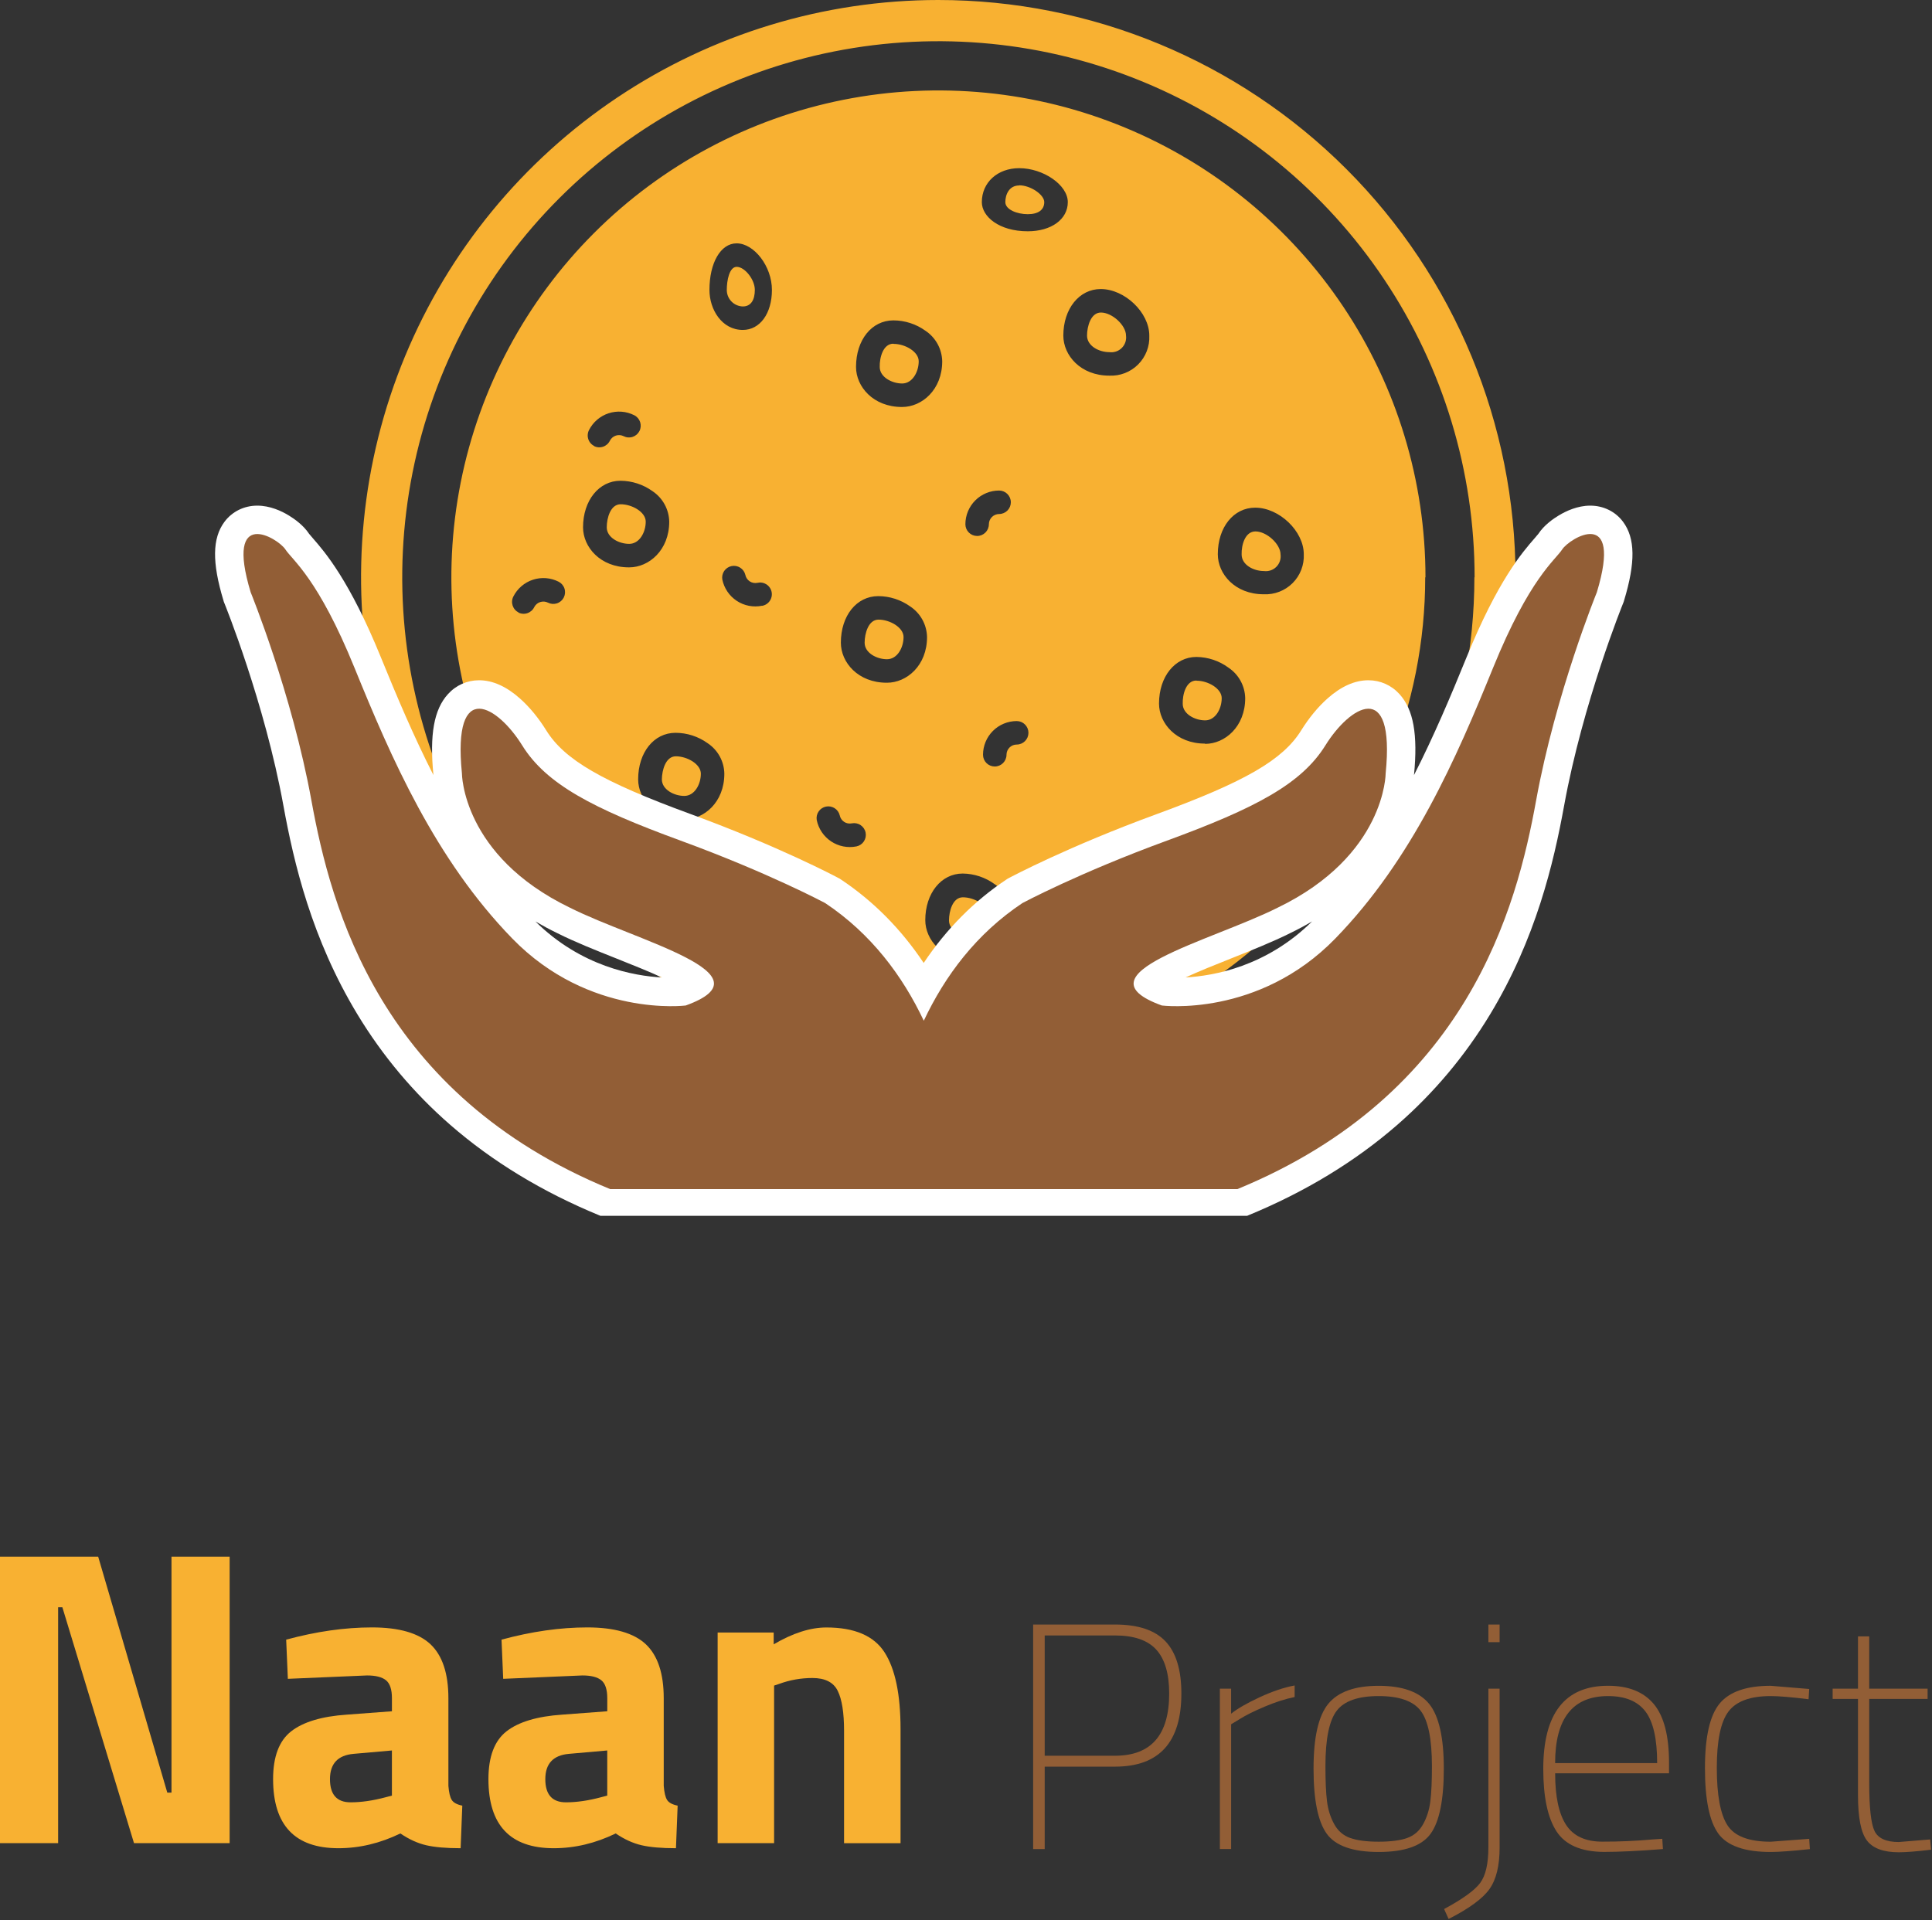<svg width="170" height="169" viewBox="0 0 170 169" fill="none" xmlns="http://www.w3.org/2000/svg">
<rect x="0" y="0" width="170" height="169" fill="#333333" stroke="none"/>
<path fill-rule="evenodd" clip-rule="evenodd" d="M78.048 60.087C79.782 60.087 81.572 58.584 81.572 56.065C81.561 55.532 81.421 55.008 81.164 54.541C80.907 54.072 80.541 53.674 80.097 53.378C79.275 52.788 78.29 52.469 77.278 52.466C75.37 52.466 73.989 54.191 73.989 56.563C73.989 58.297 75.497 60.087 78.025 60.087H78.048ZM77.301 54.533C78.297 54.533 79.505 55.219 79.505 56.065C79.505 57.005 78.951 58.02 78.048 58.02C77.146 58.02 76.08 57.465 76.08 56.563C76.084 55.751 76.409 54.533 77.306 54.533H77.301ZM89.462 63.461C88.676 63.462 87.922 63.775 87.366 64.331C86.811 64.887 86.498 65.64 86.497 66.426C86.497 66.7 86.606 66.963 86.799 67.157C86.993 67.351 87.256 67.46 87.53 67.46C87.805 67.46 88.067 67.351 88.261 67.157C88.455 66.963 88.564 66.7 88.564 66.426C88.564 66.188 88.659 65.96 88.827 65.791C88.995 65.623 89.224 65.528 89.462 65.528C89.736 65.528 89.999 65.42 90.192 65.226C90.386 65.032 90.495 64.769 90.495 64.495C90.495 64.221 90.386 63.958 90.192 63.764C89.999 63.57 89.736 63.461 89.462 63.461ZM67.049 53.321C67.186 53.299 67.317 53.249 67.434 53.175C67.552 53.1 67.653 53.003 67.732 52.889C67.811 52.775 67.867 52.645 67.895 52.509C67.923 52.373 67.923 52.233 67.895 52.096C67.868 51.96 67.813 51.831 67.734 51.716C67.656 51.602 67.555 51.504 67.438 51.429C67.32 51.355 67.189 51.304 67.052 51.281C66.915 51.258 66.775 51.264 66.64 51.296C66.524 51.319 66.405 51.32 66.289 51.297C66.173 51.274 66.063 51.228 65.965 51.163C65.867 51.097 65.782 51.013 65.717 50.915C65.651 50.817 65.606 50.707 65.583 50.591C65.52 50.331 65.359 50.106 65.133 49.962C64.908 49.818 64.635 49.767 64.373 49.82C64.111 49.873 63.88 50.026 63.727 50.246C63.575 50.466 63.514 50.736 63.557 51C63.715 51.77 64.171 52.446 64.827 52.88C65.482 53.313 66.283 53.468 67.053 53.312L67.049 53.321ZM52.257 39.253C52.38 39.317 52.514 39.356 52.653 39.367C52.791 39.378 52.93 39.361 53.061 39.317C53.193 39.273 53.314 39.203 53.418 39.112C53.522 39.02 53.607 38.908 53.667 38.783C53.775 38.572 53.963 38.411 54.189 38.337C54.415 38.264 54.661 38.282 54.874 38.389C54.995 38.45 55.127 38.488 55.262 38.498C55.398 38.509 55.534 38.493 55.663 38.451C55.792 38.409 55.912 38.342 56.015 38.254C56.118 38.166 56.203 38.059 56.265 37.938C56.327 37.817 56.364 37.685 56.375 37.549C56.385 37.414 56.369 37.278 56.328 37.149C56.286 37.02 56.219 36.9 56.131 36.797C56.042 36.693 55.935 36.608 55.814 36.547C55.113 36.191 54.299 36.129 53.552 36.373C52.805 36.617 52.185 37.148 51.829 37.848C51.765 37.971 51.727 38.106 51.716 38.244C51.705 38.382 51.722 38.521 51.766 38.653C51.809 38.784 51.879 38.906 51.971 39.01C52.063 39.114 52.174 39.198 52.299 39.258L52.257 39.253ZM65.362 29.038C66.87 29.038 67.923 27.591 67.923 25.514C67.923 23.437 66.353 21.417 64.817 21.417C63.407 21.417 62.425 23.141 62.425 25.514C62.425 27.248 63.525 29.038 65.362 29.038ZM64.817 23.484C65.536 23.484 66.419 24.603 66.419 25.514C66.419 26.426 66.057 26.971 65.362 26.971C64.983 26.961 64.623 26.803 64.359 26.53C64.096 26.258 63.95 25.893 63.952 25.514C63.952 24.687 64.173 23.484 64.826 23.484H64.817ZM60.212 72.116C61.946 72.116 63.736 70.613 63.736 68.094C63.727 67.56 63.588 67.036 63.331 66.568C63.074 66.1 62.706 65.701 62.261 65.406C61.439 64.816 60.453 64.497 59.441 64.495C57.538 64.495 56.152 66.215 56.152 68.592C56.152 70.321 57.665 72.116 60.193 72.116H60.212ZM59.46 66.562C60.461 66.562 61.669 67.244 61.669 68.094C61.669 69.034 61.114 70.049 60.212 70.049C59.31 70.049 58.239 69.49 58.239 68.592C58.248 67.775 58.577 66.562 59.47 66.562H59.46ZM55.363 49.934C57.097 49.934 58.887 48.43 58.887 45.911C58.876 45.378 58.736 44.855 58.479 44.386C58.222 43.919 57.856 43.52 57.411 43.224C56.589 42.635 55.604 42.317 54.592 42.312C52.713 42.312 51.303 44.036 51.303 46.409C51.303 48.143 52.816 49.934 55.344 49.934H55.363ZM54.611 44.38C55.612 44.38 56.819 45.061 56.819 45.911C56.819 46.851 56.265 47.866 55.363 47.866C54.461 47.866 53.389 47.312 53.389 46.409C53.389 45.592 53.718 44.38 54.611 44.38ZM87.916 43.172C87.129 43.172 86.374 43.484 85.817 44.04C85.261 44.596 84.947 45.35 84.946 46.137C84.946 46.411 85.055 46.674 85.249 46.868C85.443 47.062 85.706 47.171 85.98 47.171C86.254 47.171 86.517 47.062 86.711 46.868C86.905 46.674 87.013 46.411 87.013 46.137C87.015 45.899 87.11 45.672 87.278 45.504C87.446 45.336 87.673 45.241 87.911 45.239C88.185 45.239 88.448 45.13 88.642 44.937C88.836 44.743 88.945 44.48 88.945 44.206C88.945 43.931 88.836 43.669 88.642 43.475C88.448 43.281 88.185 43.172 87.911 43.172H87.916ZM75.356 74.494C75.625 74.439 75.862 74.281 76.014 74.052C76.166 73.823 76.221 73.544 76.166 73.274C76.112 73.005 75.953 72.769 75.725 72.617C75.496 72.465 75.216 72.41 74.947 72.464C74.832 72.487 74.712 72.487 74.597 72.465C74.481 72.442 74.371 72.396 74.272 72.331C74.174 72.265 74.09 72.181 74.024 72.083C73.959 71.985 73.913 71.875 73.89 71.759C73.827 71.499 73.666 71.273 73.441 71.13C73.215 70.986 72.943 70.935 72.68 70.988C72.418 71.041 72.187 71.193 72.035 71.413C71.883 71.633 71.822 71.904 71.865 72.168C72.021 72.938 72.476 73.615 73.13 74.051C73.785 74.487 74.585 74.646 75.356 74.494ZM45.599 53.904C45.722 53.967 45.856 54.005 45.995 54.016C46.133 54.027 46.271 54.01 46.403 53.966C46.534 53.922 46.655 53.852 46.759 53.761C46.863 53.67 46.948 53.559 47.008 53.434C47.117 53.222 47.305 53.062 47.531 52.988C47.757 52.914 48.003 52.933 48.216 53.039C48.46 53.164 48.744 53.186 49.005 53.102C49.266 53.017 49.482 52.833 49.607 52.588C49.731 52.344 49.754 52.06 49.669 51.799C49.585 51.539 49.4 51.322 49.156 51.197C48.809 51.021 48.43 50.914 48.042 50.884C47.654 50.854 47.264 50.901 46.894 51.022C46.523 51.142 46.181 51.335 45.885 51.589C45.59 51.842 45.347 52.151 45.171 52.499C45.108 52.622 45.07 52.757 45.059 52.895C45.048 53.033 45.066 53.171 45.109 53.303C45.153 53.434 45.223 53.555 45.314 53.659C45.405 53.763 45.517 53.848 45.641 53.909L45.599 53.904ZM90.434 20.355C92.506 20.355 93.958 19.302 93.958 17.789C93.958 16.276 91.797 14.801 89.682 14.801C87.775 14.801 86.393 16.06 86.393 17.789C86.393 19.053 87.902 20.355 90.434 20.355ZM89.682 16.309C90.669 16.309 91.886 17.127 91.886 17.789C91.886 18.452 91.383 18.851 90.434 18.851C89.485 18.851 88.461 18.442 88.461 17.789C88.461 17.136 88.785 16.323 89.682 16.323V16.309ZM108.177 75.133C108.21 73.681 106.424 72.14 103.384 72.074C102.178 72.022 100.999 72.44 100.095 73.239C99.756 73.529 99.479 73.883 99.281 74.282C99.082 74.681 98.966 75.116 98.939 75.56C98.906 77.158 100.964 78.38 103.83 78.427C105.926 78.469 108.116 77.252 108.163 75.138L108.177 75.133ZM101.453 75.603C101.495 75.125 101.709 74.679 102.054 74.347C102.4 74.014 102.853 73.818 103.332 73.794C104.469 73.822 105.682 74.315 105.682 75.067C105.656 75.519 105.453 75.944 105.115 76.246C104.778 76.549 104.335 76.706 103.882 76.683C102.895 76.683 101.434 76.373 101.453 75.626V75.603ZM85.477 84.53C87.211 84.53 89.001 83.022 89.001 80.508C88.99 79.974 88.85 79.451 88.593 78.983C88.336 78.515 87.97 78.116 87.526 77.82C86.707 77.22 85.721 76.891 84.706 76.881C82.827 76.881 81.417 78.605 81.417 80.983C81.417 82.712 82.93 84.507 85.458 84.507L85.477 84.53ZM84.725 78.972C85.726 78.972 86.934 79.658 86.934 80.508C86.934 81.448 86.374 82.463 85.477 82.463C84.58 82.463 83.504 81.904 83.504 81.006C83.504 80.189 83.828 78.972 84.725 78.972ZM97.605 33.06C98.073 33.082 98.541 33.006 98.979 32.837C99.416 32.668 99.814 32.409 100.146 32.077C100.477 31.745 100.736 31.348 100.905 30.911C101.075 30.473 101.151 30.005 101.129 29.536C101.129 27.506 98.972 25.439 96.853 25.439C94.973 25.439 93.564 27.163 93.564 29.536C93.564 31.27 95.077 33.06 97.605 33.06ZM96.871 27.506C97.863 27.506 99.08 28.629 99.08 29.536C99.105 29.734 99.085 29.934 99.021 30.122C98.957 30.311 98.85 30.482 98.709 30.622C98.569 30.763 98.398 30.869 98.209 30.934C98.021 30.998 97.821 31.018 97.623 30.993C96.683 30.993 95.65 30.438 95.65 29.536C95.65 28.733 95.979 27.506 96.871 27.506ZM111.198 52.302C111.667 52.324 112.135 52.248 112.572 52.078C113.01 51.909 113.407 51.65 113.739 51.319C114.071 50.987 114.33 50.59 114.499 50.152C114.668 49.714 114.744 49.246 114.722 48.778C114.722 46.748 112.565 44.68 110.446 44.68C108.543 44.68 107.157 46.405 107.157 48.778C107.157 50.511 108.665 52.302 111.193 52.302H111.198ZM110.47 46.771C111.461 46.771 112.678 47.889 112.678 48.801C112.703 48.998 112.683 49.199 112.619 49.387C112.555 49.575 112.448 49.746 112.307 49.887C112.167 50.028 111.996 50.134 111.807 50.199C111.619 50.263 111.419 50.283 111.221 50.258C110.282 50.258 109.253 49.703 109.253 48.801C109.229 47.969 109.553 46.771 110.47 46.771ZM79.383 35.819C81.112 35.819 82.907 34.315 82.907 31.796C82.895 31.263 82.755 30.74 82.498 30.272C82.241 29.804 81.876 29.405 81.431 29.109C80.61 28.518 79.624 28.199 78.612 28.197C76.704 28.197 75.323 29.917 75.323 32.294C75.323 34.028 76.836 35.819 79.364 35.819H79.383ZM78.631 30.265C79.632 30.265 80.839 30.946 80.839 31.796C80.839 32.736 80.28 33.751 79.383 33.751C78.485 33.751 77.409 33.192 77.409 32.294C77.386 31.463 77.71 30.25 78.608 30.25L78.631 30.265ZM106.043 65.468C107.777 65.468 109.567 63.959 109.567 61.445C109.556 60.912 109.416 60.389 109.159 59.92C108.903 59.453 108.536 59.054 108.092 58.758C107.274 58.157 106.288 57.829 105.273 57.818C103.393 57.818 101.984 59.542 101.984 61.92C101.984 63.649 103.497 65.444 106.025 65.444L106.043 65.468ZM105.292 59.909C106.292 59.909 107.5 60.595 107.5 61.445C107.5 62.385 106.946 63.4 106.043 63.4C105.141 63.4 104.07 62.841 104.07 61.943C104.046 61.112 104.361 59.895 105.268 59.895L105.292 59.909ZM133.376 50.817C133.373 60.863 130.392 70.683 124.809 79.035C119.226 87.387 111.292 93.896 102.01 97.74C92.728 101.584 82.515 102.589 72.662 100.629C62.809 98.669 53.758 93.832 46.654 86.729C39.549 79.626 34.71 70.576 32.748 60.723C30.787 50.87 31.79 40.657 35.632 31.374C39.474 22.092 45.982 14.157 54.333 8.572C62.684 2.988 72.504 0.005 82.55 0C96.023 0 108.945 5.352 118.473 14.88C128 24.407 133.352 37.329 133.352 50.803L133.376 50.817ZM129.753 50.817C129.755 41.486 126.99 32.364 121.808 24.605C116.626 16.846 109.26 10.797 100.64 7.224C92.021 3.651 82.535 2.714 73.383 4.531C64.231 6.349 55.824 10.839 49.224 17.434C42.623 24.03 38.127 32.434 36.303 41.585C34.48 50.736 35.41 60.222 38.977 68.844C42.544 77.466 48.588 84.837 56.343 90.024C64.099 95.212 73.219 97.983 82.55 97.987C88.746 97.988 94.882 96.768 100.607 94.397C106.332 92.026 111.534 88.55 115.916 84.169C120.297 79.787 123.773 74.585 126.144 68.86C128.515 63.135 129.735 56.999 129.734 50.803L129.753 50.817ZM125.43 50.817C125.43 42.34 122.917 34.054 118.208 27.007C113.498 19.959 106.805 14.466 98.974 11.222C91.143 7.978 82.526 7.13 74.212 8.783C65.899 10.437 58.262 14.518 52.269 20.512C46.275 26.506 42.193 34.142 40.54 42.456C38.886 50.769 39.735 59.386 42.978 67.218C46.222 75.049 51.715 81.742 58.763 86.451C65.811 91.16 74.097 93.674 82.573 93.674C88.201 93.671 93.773 92.561 98.971 90.405C104.169 88.249 108.892 85.09 112.869 81.109C116.846 77.129 120.001 72.403 122.152 67.203C124.303 62.003 125.409 56.43 125.407 50.803L125.43 50.817Z" fill="#F8B132"/>
<path fill-rule="evenodd" clip-rule="evenodd" d="M113.519 82.129C111.986 82.897 110.121 83.638 108.311 84.36C106.924 84.913 105.495 85.48 104.323 86.024C106.784 85.892 111.438 85.068 115.454 81.093C114.836 81.459 114.189 81.805 113.519 82.129ZM47.113 81.098C51.13 85.072 55.784 85.892 58.245 86.028C57.069 85.485 55.639 84.918 54.256 84.365C52.452 83.647 50.582 82.902 49.049 82.133C48.374 81.805 47.732 81.459 47.113 81.098ZM52.831 107.003L52.78 106.984L52.728 106.961C47.737 104.908 43.331 102.231 39.628 99.007C36.413 96.209 33.662 92.932 31.449 89.272C27.428 82.626 25.858 75.965 24.939 70.908C23.285 61.811 19.774 53.154 19.737 53.069L19.694 52.962L19.662 52.849C18.649 49.507 18.677 47.37 19.751 45.926C20.426 45.022 21.475 44.502 22.638 44.502C23.758 44.502 24.766 44.97 25.417 45.369C25.867 45.641 26.697 46.217 27.198 46.981C27.245 47.047 27.409 47.234 27.54 47.384C28.586 48.584 30.765 51.087 33.516 57.855C34.918 61.3 36.404 64.815 38.138 68.213C37.791 64.646 38.185 62.453 39.408 61.098C40.125 60.306 41.1 59.87 42.154 59.87C43.345 59.87 44.554 60.409 45.749 61.473C46.588 62.218 47.39 63.189 48.065 64.281C49.672 66.868 52.986 68.794 60.738 71.635C68.575 74.503 73.576 77.165 73.782 77.278L73.89 77.334L73.989 77.4C76.843 79.302 79.285 81.763 81.277 84.749C83.269 81.763 85.711 79.298 88.565 77.4L88.664 77.334L88.771 77.278C88.982 77.165 93.983 74.503 101.82 71.635C109.568 68.794 112.886 66.873 114.494 64.281C115.173 63.189 115.97 62.218 116.809 61.473C118.004 60.409 119.213 59.87 120.404 59.87C121.459 59.87 122.438 60.306 123.151 61.098C124.374 62.453 124.768 64.646 124.421 68.213C126.155 64.815 127.641 61.3 129.042 57.855C131.793 51.087 133.973 48.589 135.023 47.384C135.154 47.234 135.318 47.047 135.365 46.981C135.866 46.212 136.696 45.641 137.151 45.369C137.802 44.975 138.81 44.502 139.93 44.502C141.092 44.502 142.147 45.022 142.817 45.926C143.89 47.37 143.919 49.507 142.906 52.849L142.873 52.962L142.831 53.069C142.794 53.154 139.278 61.834 137.629 70.908C136.71 75.965 135.14 82.626 131.118 89.272C128.906 92.932 126.155 96.209 122.94 99.007C119.237 102.231 114.831 104.908 109.839 106.961L109.788 106.984L109.736 107.003H52.831Z" fill="white"/>
<path fill-rule="evenodd" clip-rule="evenodd" d="M137.464 48.35C136.827 49.325 134.591 50.871 131.371 58.792C128.151 66.713 124.289 75.609 117.503 82.593C110.716 89.577 102.232 88.494 102.232 88.494C94.574 85.719 106.535 82.841 112.417 79.889C121.932 75.295 121.927 68.059 121.927 68.059C122.775 59.589 118.74 62.191 116.626 65.598C114.512 69.005 110.444 71.138 102.687 73.983C94.925 76.823 89.962 79.481 89.962 79.481C85.912 82.176 83.151 85.879 81.286 89.835C79.416 85.883 76.66 82.181 72.611 79.481C72.611 79.481 67.647 76.823 59.885 73.983C52.128 71.143 48.06 69.005 45.946 65.598C43.832 62.191 39.797 59.589 40.645 68.059C40.645 68.059 40.645 75.295 50.155 79.889C56.037 82.841 67.999 85.719 60.34 88.494C60.34 88.494 51.856 89.577 45.07 82.593C38.283 75.609 34.421 66.713 31.201 58.792C27.981 50.871 25.745 49.325 25.108 48.35C24.47 47.37 19.75 44.497 22.056 52.123C22.056 52.123 25.684 61.005 27.404 70.463C29.125 79.921 33.427 96.321 53.68 104.65H108.888C129.14 96.321 133.448 79.921 135.163 70.463C136.883 61.005 140.511 52.123 140.511 52.123C142.817 44.492 138.102 47.37 137.464 48.35Z" fill="#925E36"/>
<path d="M0 162.217V137.003H8.639L14.72 157.767H15.09V137.003H20.207V162.217H11.791L5.487 141.453H5.115V162.217H0Z" fill="#F8B132"/>
<path d="M39.455 149.462V157.175C39.503 157.769 39.602 158.183 39.752 158.416C39.899 158.651 40.209 158.819 40.678 158.916L40.531 162.662C39.27 162.662 38.262 162.576 37.509 162.402C36.754 162.228 35.995 161.883 35.229 161.363C33.448 162.228 31.632 162.662 29.777 162.662C25.945 162.662 24.03 160.635 24.03 156.58C24.03 154.604 24.561 153.2 25.624 152.372C26.687 151.545 28.318 151.056 30.519 150.906L34.487 150.609V149.46C34.487 148.694 34.313 148.168 33.968 147.884C33.622 147.6 33.065 147.457 32.299 147.457L25.329 147.754L25.181 144.306C27.827 143.588 30.34 143.229 32.726 143.229C35.112 143.229 36.829 143.724 37.881 144.713C38.929 145.705 39.455 147.286 39.455 149.462ZM31.111 154.357C29.726 154.481 29.035 155.222 29.035 156.583C29.035 157.943 29.64 158.623 30.851 158.623C31.791 158.623 32.816 158.475 33.928 158.178L34.485 158.031V154.06L31.111 154.357Z" fill="#F8B132"/>
<path d="M58.403 149.462V157.175C58.451 157.769 58.55 158.183 58.7 158.416C58.847 158.651 59.158 158.819 59.627 158.916L59.479 162.662C58.218 162.662 57.21 162.576 56.457 162.402C55.702 162.228 54.943 161.883 54.177 161.363C52.396 162.228 50.581 162.662 48.725 162.662C44.893 162.662 42.978 160.635 42.978 156.58C42.978 154.604 43.509 153.2 44.572 152.372C45.635 151.545 47.266 151.056 49.467 150.906L53.435 150.609V149.46C53.435 148.694 53.261 148.168 52.916 147.884C52.57 147.6 52.014 147.457 51.248 147.457L44.277 147.754L44.13 144.306C46.775 143.588 49.289 143.229 51.675 143.229C54.06 143.229 55.777 143.724 56.829 144.713C57.877 145.705 58.403 147.286 58.403 149.462ZM50.059 154.357C48.675 154.481 47.983 155.222 47.983 156.583C47.983 157.943 48.589 158.623 49.799 158.623C50.739 158.623 51.765 158.475 52.876 158.178L53.433 158.031V154.06L50.059 154.357Z" fill="#F8B132"/>
<path d="M68.116 162.217H63.146V143.678H68.078V144.717C69.76 143.729 71.305 143.234 72.714 143.234C75.185 143.234 76.891 143.962 77.831 145.421C78.771 146.881 79.24 149.13 79.24 152.17V162.219H74.27V152.317C74.27 150.735 74.085 149.568 73.713 148.813C73.343 148.06 72.601 147.682 71.488 147.682C70.473 147.682 69.498 147.856 68.558 148.201L68.114 148.349V162.217H68.116Z" fill="#F8B132"/>
<path d="M98.108 155.483H91.925V162.737H90.908V142.975H98.108C100.141 142.975 101.623 143.468 102.554 144.456C103.485 145.444 103.951 146.974 103.951 149.043C103.951 153.337 102.003 155.483 98.108 155.483ZM91.925 154.523H98.108C101.288 154.523 102.879 152.699 102.879 149.047C102.879 147.315 102.503 146.032 101.75 145.193C100.997 144.357 99.782 143.937 98.108 143.937H91.925V154.523Z" fill="#925E36"/>
<path d="M107.338 162.737V148.623H108.327V150.824C108.892 150.372 109.733 149.888 110.853 149.369C111.974 148.851 112.995 148.508 113.917 148.339V149.355C113.09 149.525 112.209 149.807 111.278 150.203C110.347 150.597 109.627 150.956 109.119 151.275L108.329 151.755V162.735H107.338V162.737Z" fill="#925E36"/>
<path d="M116.88 149.95C117.745 148.895 119.224 148.369 121.312 148.369C123.401 148.369 124.878 148.898 125.745 149.95C126.61 151.004 127.044 152.906 127.044 155.652C127.044 158.401 126.659 160.31 125.886 161.384C125.113 162.456 123.59 162.993 121.312 162.993C119.034 162.993 117.511 162.456 116.739 161.384C115.966 160.31 115.581 158.401 115.581 155.652C115.581 152.903 116.015 151.004 116.88 149.95ZM118.814 161.765C119.426 161.98 120.258 162.088 121.312 162.088C122.367 162.088 123.199 161.98 123.811 161.765C124.422 161.549 124.893 161.144 125.221 160.55C125.551 159.958 125.763 159.288 125.857 158.544C125.952 157.801 125.998 156.762 125.998 155.426C125.998 153.055 125.668 151.435 125.01 150.57C124.352 149.705 123.119 149.272 121.312 149.272C119.505 149.272 118.273 149.705 117.615 150.57C116.957 151.435 116.627 153.055 116.627 155.426C116.627 156.762 116.673 157.803 116.767 158.544C116.862 159.288 117.073 159.955 117.403 160.55C117.731 161.144 118.202 161.549 118.814 161.765Z" fill="#925E36"/>
<path d="M130.966 162.568V148.623H131.954V162.597C131.954 164.197 131.657 165.414 131.065 166.252C130.473 167.089 129.273 167.969 127.466 168.891L127.07 168.015C128.708 167.131 129.766 166.365 130.246 165.715C130.726 165.066 130.966 164.018 130.966 162.568ZM130.966 144.529V142.977H131.954V144.529H130.966Z" fill="#925E36"/>
<path d="M145.42 161.89L146.267 161.833L146.324 162.735C144.216 162.905 142.475 162.988 141.101 162.988C139.107 162.968 137.723 162.363 136.953 161.168C136.18 159.973 135.795 158.144 135.795 155.677C135.795 150.801 137.696 148.365 141.498 148.365C143.285 148.365 144.627 148.902 145.521 149.974C146.415 151.046 146.861 152.769 146.861 155.14V156.071H136.84C136.84 158.104 137.159 159.614 137.8 160.602C138.44 161.591 139.503 162.084 140.989 162.084C142.475 162.088 143.952 162.022 145.42 161.89ZM136.838 155.173H145.816C145.816 153.046 145.473 151.53 144.786 150.628C144.099 149.725 143.003 149.272 141.498 149.272C138.39 149.272 136.838 151.239 136.838 155.173Z" fill="#925E36"/>
<path d="M155.808 149.272C154.019 149.272 152.782 149.723 152.095 150.628C151.409 151.53 151.065 153.183 151.065 155.582C151.065 157.981 151.376 159.667 151.996 160.635C152.617 161.606 153.887 162.09 155.808 162.09L159.196 161.837L159.253 162.74C157.673 162.909 156.524 162.993 155.808 162.993C153.513 162.993 151.974 162.451 151.193 161.368C150.412 160.285 150.022 158.366 150.022 155.608C150.022 152.851 150.456 150.956 151.321 149.919C152.185 148.884 153.682 148.367 155.808 148.367L159.196 148.649L159.138 149.551C157.635 149.366 156.524 149.272 155.808 149.272Z" fill="#925E36"/>
<path d="M169.613 149.525H164.476V156.922C164.476 159.086 164.632 160.495 164.942 161.144C165.253 161.793 165.964 162.117 167.073 162.117L169.84 161.89L169.923 162.792C168.682 162.942 167.731 163.019 167.073 163.019C165.737 163.019 164.804 162.676 164.278 161.989C163.75 161.302 163.488 159.971 163.488 157.994V149.525H161.258V148.623H163.488V144.02H164.476V148.623H169.613V149.525Z" fill="#925E36"/>
</svg>
